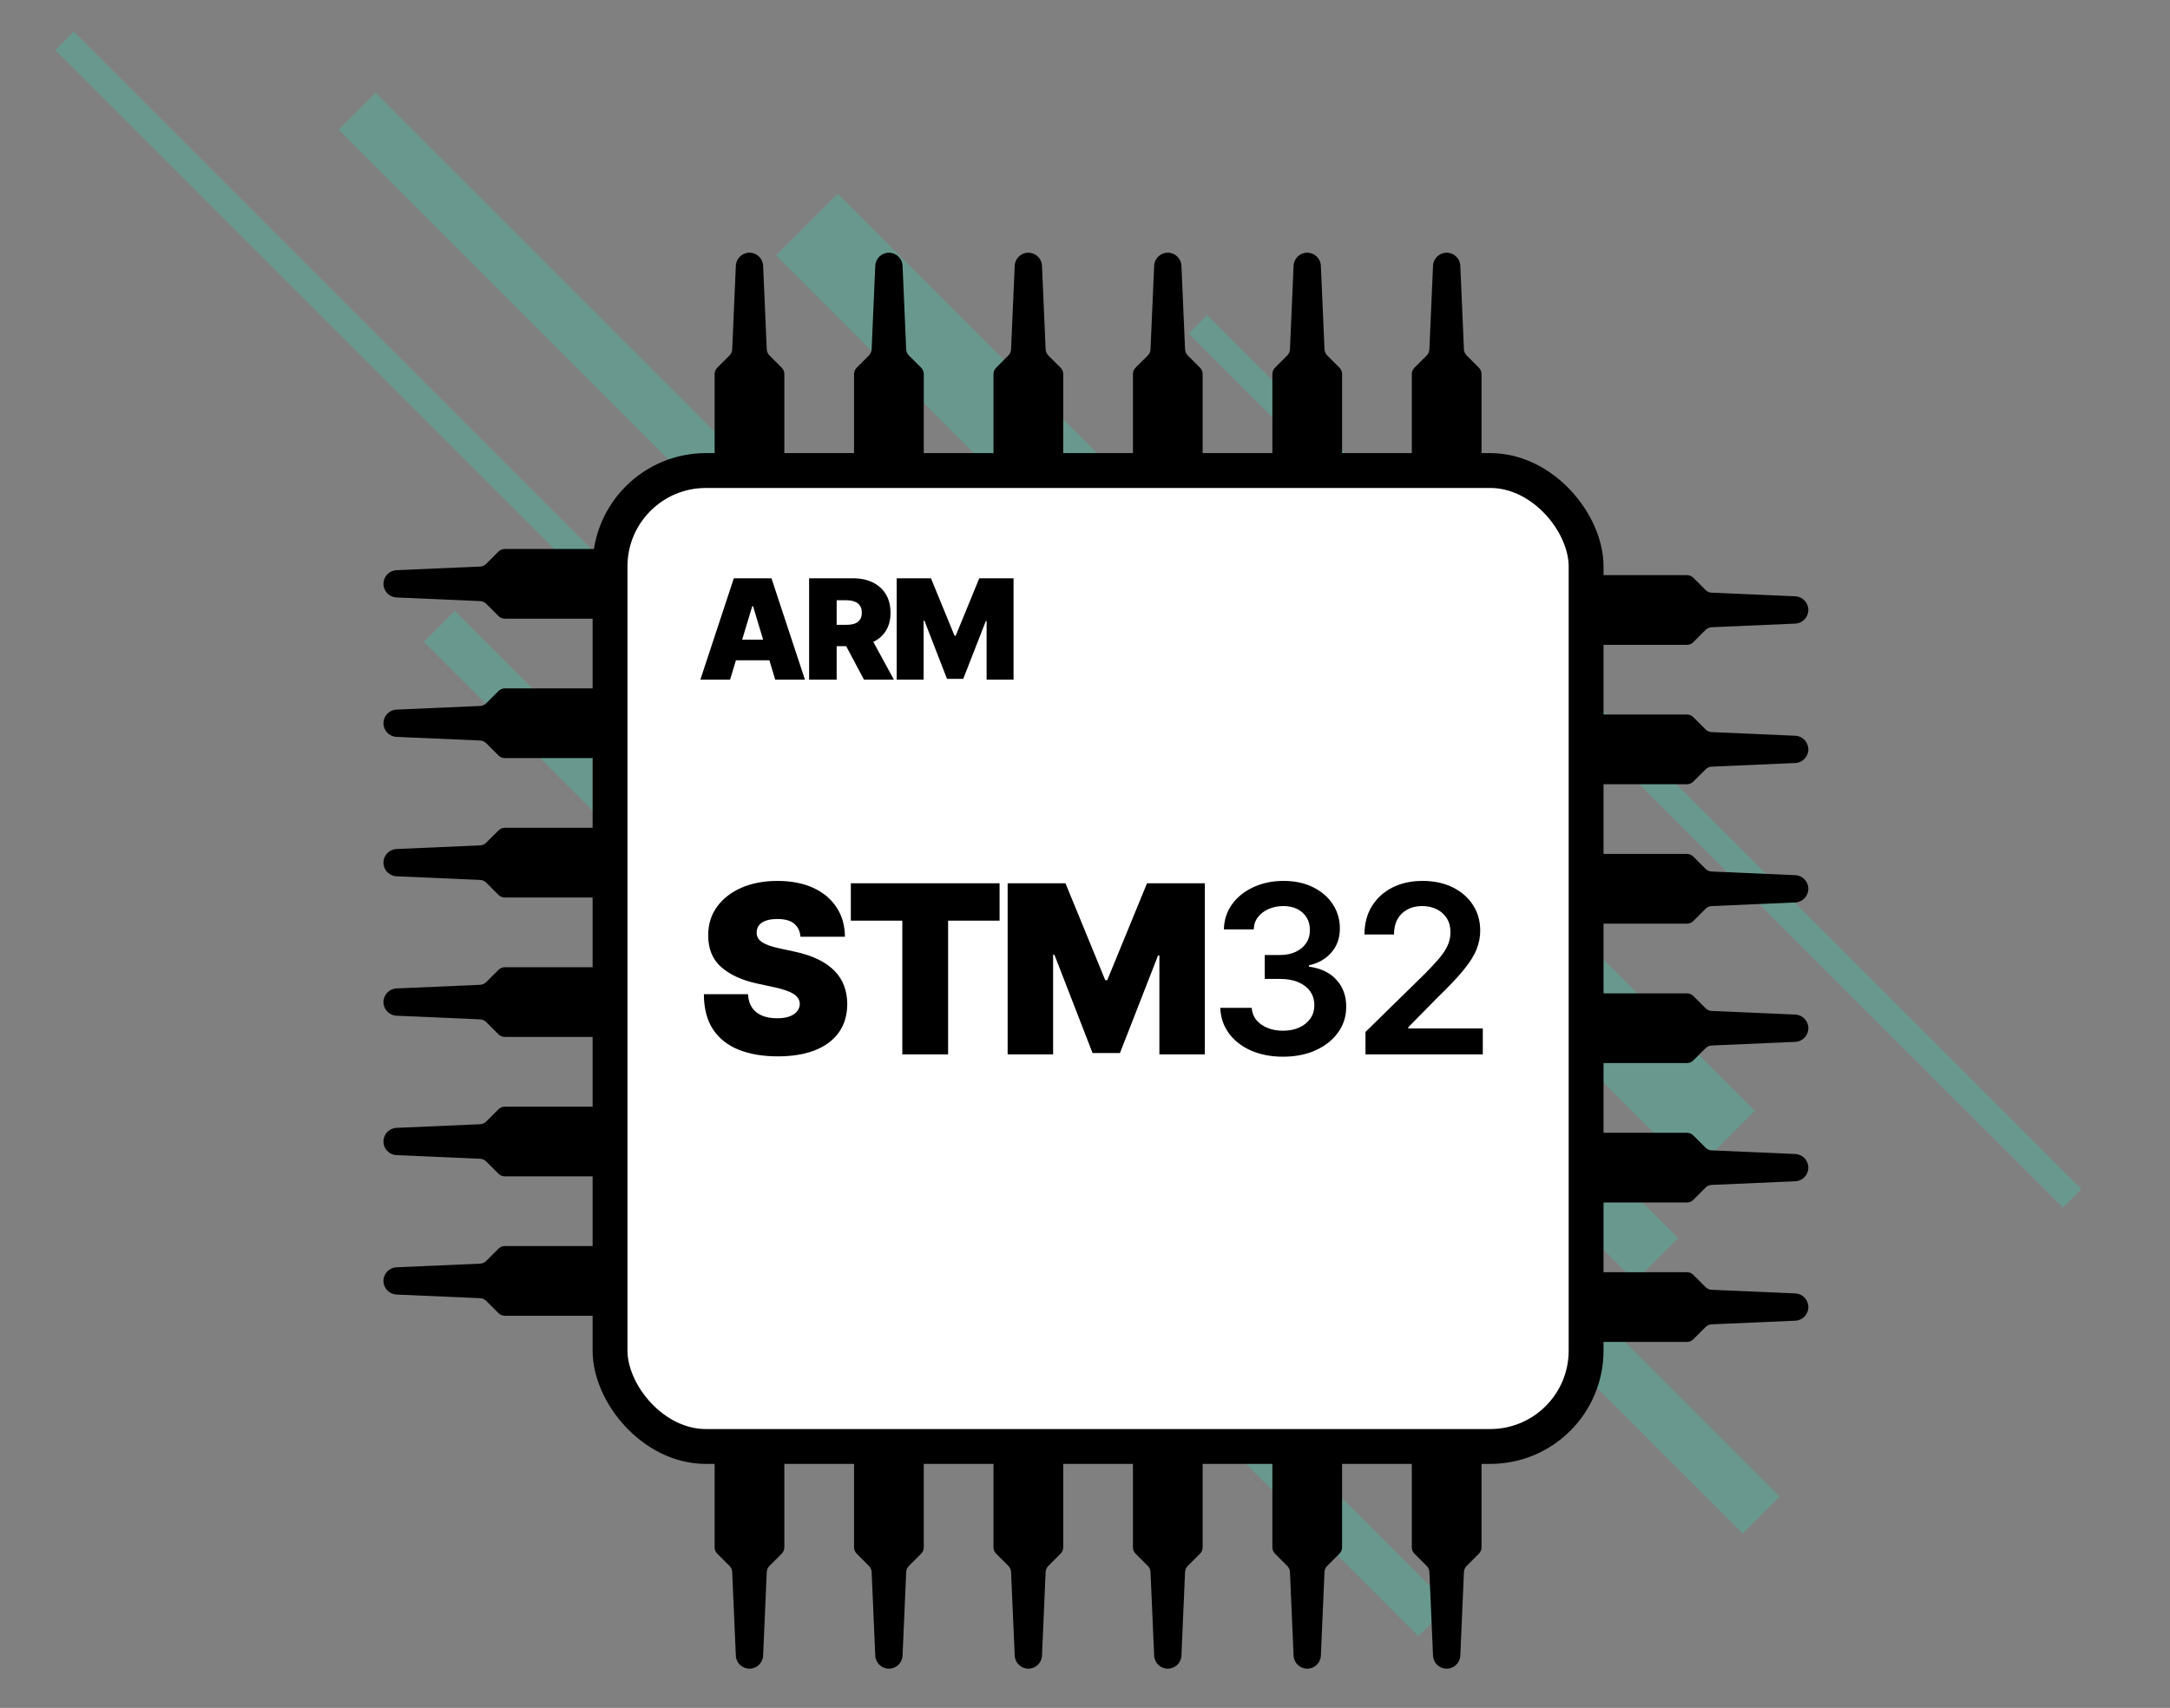 <svg width="249" height="196" viewBox="0 0 249 196" fill="none" xmlns="http://www.w3.org/2000/svg">
<rect x="0" y="0" width="249" height="196" fill="#808080" stroke="none"/>
<path d="M113.782 68.26L187.617 142.095" stroke="#31D8B0" stroke-opacity="0.29" stroke-width="7" stroke-linecap="square"/>
<path d="M96.116 29.3L194.295 127.479" stroke="#31D8B0" stroke-opacity="0.29" stroke-width="10" stroke-linecap="square"/>
<path d="M43.112 14.891L199.97 171.749" stroke="#31D8B0" stroke-opacity="0.29" stroke-width="6" stroke-linecap="square"/>
<path d="M8.468 5.75L125.562 122.843" stroke="#31D8B0" stroke-opacity="0.29" stroke-width="3" stroke-linecap="square"/>
<path d="M52.17 73.653L162.756 184.239" stroke="#31D8B0" stroke-opacity="0.29" stroke-width="5" stroke-linecap="square"/>
<path d="M138.522 38.277L236.713 136.468" stroke="#31D8B0" stroke-opacity="0.29" stroke-width="3" stroke-linecap="square"/>
<rect x="70" y="54" width="112" height="112" rx="11" fill="white" stroke="black" stroke-width="4"/>
<path d="M83.773 78H80.364L84.204 66.364H88.523L92.364 78H88.954L86.409 69.568H86.318L83.773 78ZM83.136 73.409H89.546V75.773H83.136V73.409ZM92.844 78V66.364H97.867C98.731 66.364 99.486 66.521 100.134 66.835C100.782 67.15 101.286 67.602 101.646 68.193C102.005 68.784 102.185 69.492 102.185 70.318C102.185 71.151 102 71.854 101.628 72.426C101.261 72.998 100.744 73.43 100.077 73.722C99.415 74.013 98.64 74.159 97.754 74.159H94.754V71.704H97.117C97.488 71.704 97.805 71.659 98.066 71.568C98.331 71.474 98.534 71.324 98.674 71.119C98.818 70.915 98.89 70.648 98.89 70.318C98.89 69.985 98.818 69.714 98.674 69.506C98.534 69.294 98.331 69.138 98.066 69.04C97.805 68.938 97.488 68.886 97.117 68.886H96.004V78H92.844ZM99.663 72.659L102.572 78H99.14L96.299 72.659H99.663ZM102.892 66.364H106.824L109.528 72.954H109.665L112.369 66.364H116.301V78H113.21V71.273H113.119L110.528 77.909H108.665L106.074 71.227H105.983V78H102.892V66.364Z" fill="black"/>
<path d="M91.851 107.5C91.8 106.861 91.56 106.362 91.132 106.004C90.71 105.646 90.067 105.467 89.204 105.467C88.655 105.467 88.204 105.534 87.853 105.669C87.507 105.797 87.252 105.972 87.086 106.196C86.919 106.42 86.833 106.675 86.827 106.963C86.814 107.2 86.856 107.414 86.951 107.605C87.054 107.791 87.213 107.96 87.431 108.114C87.648 108.261 87.926 108.395 88.265 108.516C88.604 108.638 89.006 108.746 89.473 108.842L91.084 109.188C92.171 109.418 93.1 109.721 93.874 110.098C94.647 110.475 95.28 110.92 95.772 111.431C96.265 111.936 96.626 112.505 96.856 113.138C97.092 113.771 97.214 114.461 97.22 115.209C97.214 116.5 96.891 117.593 96.252 118.488C95.613 119.383 94.698 120.064 93.51 120.53C92.327 120.997 90.905 121.23 89.243 121.23C87.536 121.23 86.047 120.978 84.775 120.473C83.509 119.968 82.525 119.191 81.822 118.143C81.125 117.088 80.773 115.739 80.767 114.097H85.829C85.862 114.697 86.012 115.202 86.28 115.612C86.549 116.021 86.926 116.331 87.412 116.542C87.904 116.752 88.489 116.858 89.166 116.858C89.735 116.858 90.211 116.788 90.595 116.647C90.978 116.506 91.269 116.311 91.467 116.062C91.665 115.813 91.768 115.528 91.774 115.209C91.768 114.908 91.669 114.646 91.477 114.423C91.291 114.192 90.985 113.988 90.556 113.809C90.128 113.624 89.55 113.451 88.821 113.291L86.865 112.869C85.126 112.492 83.755 111.863 82.752 110.98C81.755 110.092 81.259 108.881 81.266 107.347C81.259 106.1 81.592 105.01 82.263 104.077C82.94 103.137 83.877 102.406 85.072 101.881C86.274 101.357 87.651 101.095 89.204 101.095C90.79 101.095 92.161 101.36 93.318 101.891C94.475 102.422 95.367 103.169 95.993 104.135C96.626 105.093 96.945 106.215 96.952 107.5H91.851ZM97.631 105.659V101.364H114.698V105.659H108.792V121H103.537V105.659H97.631ZM115.624 101.364H122.259L126.823 112.486H127.053L131.617 101.364H138.252V121H133.036V109.648H132.883L128.511 120.847H125.366L120.993 109.571H120.84V121H115.624V101.364ZM147.225 121.268C145.844 121.268 144.617 121.032 143.543 120.559C142.476 120.086 141.632 119.428 141.012 118.584C140.392 117.74 140.063 116.765 140.024 115.659H143.63C143.662 116.19 143.837 116.653 144.157 117.05C144.477 117.44 144.902 117.743 145.432 117.961C145.963 118.178 146.557 118.287 147.216 118.287C147.919 118.287 148.542 118.165 149.085 117.922C149.629 117.673 150.054 117.328 150.36 116.887C150.667 116.446 150.817 115.937 150.811 115.362C150.817 114.768 150.664 114.244 150.351 113.79C150.038 113.336 149.584 112.981 148.989 112.725C148.401 112.47 147.692 112.342 146.861 112.342H145.125V109.6H146.861C147.545 109.6 148.142 109.482 148.654 109.245C149.171 109.009 149.577 108.676 149.871 108.248C150.165 107.813 150.309 107.311 150.303 106.743C150.309 106.186 150.185 105.704 149.929 105.295C149.68 104.879 149.325 104.556 148.865 104.326C148.411 104.096 147.877 103.981 147.263 103.981C146.663 103.981 146.107 104.09 145.595 104.307C145.084 104.525 144.671 104.835 144.358 105.237C144.045 105.634 143.879 106.107 143.86 106.656H140.437C140.462 105.557 140.779 104.592 141.386 103.761C142 102.923 142.818 102.271 143.841 101.805C144.863 101.332 146.011 101.095 147.283 101.095C148.593 101.095 149.731 101.341 150.696 101.833C151.668 102.319 152.419 102.974 152.949 103.799C153.48 104.624 153.745 105.534 153.745 106.532C153.751 107.637 153.425 108.564 152.767 109.312C152.115 110.06 151.258 110.549 150.197 110.779V110.933C151.578 111.124 152.636 111.636 153.371 112.467C154.113 113.291 154.48 114.317 154.474 115.544C154.474 116.644 154.16 117.628 153.534 118.498C152.914 119.36 152.057 120.038 150.964 120.53C149.878 121.022 148.631 121.268 147.225 121.268ZM156.685 121V118.43L163.502 111.748C164.154 111.089 164.697 110.504 165.132 109.993C165.567 109.482 165.893 108.986 166.11 108.507C166.327 108.027 166.436 107.516 166.436 106.973C166.436 106.353 166.295 105.822 166.014 105.381C165.733 104.934 165.346 104.588 164.854 104.346C164.362 104.103 163.802 103.981 163.176 103.981C162.53 103.981 161.965 104.115 161.479 104.384C160.993 104.646 160.616 105.02 160.347 105.506C160.085 105.991 159.954 106.57 159.954 107.241H156.57C156.57 105.995 156.854 104.911 157.423 103.991C157.992 103.07 158.775 102.358 159.772 101.853C160.776 101.348 161.926 101.095 163.224 101.095C164.541 101.095 165.698 101.341 166.695 101.833C167.692 102.326 168.465 103 169.015 103.857C169.571 104.713 169.849 105.691 169.849 106.79C169.849 107.526 169.709 108.248 169.427 108.957C169.146 109.667 168.651 110.453 167.941 111.316C167.238 112.179 166.25 113.224 164.978 114.451L161.594 117.893V118.028H170.146V121H156.685Z" fill="black"/>
<path d="M82 177.574C82 177.847 82.108 178.108 82.302 178.301L83.71 179.71C83.897 179.897 84.006 180.146 84.018 180.41L84.435 190.001C84.471 190.839 85.161 191.5 86 191.5C86.839 191.5 87.529 190.839 87.565 190.001L87.982 180.41C87.994 180.146 88.103 179.897 88.29 179.71L89.698 178.301C89.892 178.108 90 177.847 90 177.574V165H82V177.574Z" fill="black"/>
<path d="M98 177.574C98 177.847 98.108 178.108 98.302 178.301L99.71 179.71C99.897 179.897 100.006 180.146 100.018 180.41L100.435 190.001C100.471 190.839 101.161 191.5 102 191.5C102.839 191.5 103.529 190.839 103.565 190.001L103.982 180.41C103.994 180.146 104.103 179.897 104.29 179.71L105.699 178.301C105.892 178.108 106 177.847 106 177.574V165H98V177.574Z" fill="black"/>
<path d="M114 177.574C114 177.847 114.108 178.108 114.301 178.301L115.71 179.71C115.897 179.897 116.006 180.146 116.018 180.41L116.435 190.001C116.471 190.839 117.161 191.5 118 191.5C118.839 191.5 119.529 190.839 119.565 190.001L119.982 180.41C119.994 180.146 120.103 179.897 120.29 179.71L121.699 178.301C121.892 178.108 122 177.847 122 177.574V165H114V177.574Z" fill="black"/>
<path d="M130 177.574C130 177.847 130.108 178.108 130.301 178.301L131.71 179.71C131.897 179.897 132.006 180.146 132.018 180.41L132.435 190.001C132.471 190.839 133.161 191.5 134 191.5C134.839 191.5 135.529 190.839 135.565 190.001L135.982 180.41C135.994 180.146 136.103 179.897 136.29 179.71L137.699 178.301C137.892 178.108 138 177.847 138 177.574V165H130V177.574Z" fill="black"/>
<path d="M146 177.574C146 177.847 146.108 178.108 146.301 178.301L147.71 179.71C147.897 179.897 148.006 180.146 148.018 180.41L148.435 190.001C148.471 190.839 149.161 191.5 150 191.5C150.839 191.5 151.529 190.839 151.565 190.001L151.982 180.41C151.994 180.146 152.103 179.897 152.29 179.71L153.699 178.301C153.892 178.108 154 177.847 154 177.574V165H146V177.574Z" fill="black"/>
<path d="M162 177.574C162 177.847 162.108 178.108 162.301 178.301L163.71 179.71C163.897 179.897 164.006 180.146 164.018 180.41L164.435 190.001C164.471 190.839 165.161 191.5 166 191.5C166.839 191.5 167.529 190.839 167.565 190.001L167.982 180.41C167.994 180.146 168.103 179.897 168.29 179.71L169.699 178.301C169.892 178.108 170 177.847 170 177.574V165H162V177.574Z" fill="black"/>
<path d="M193.574 154C193.847 154 194.108 153.892 194.301 153.699L195.71 152.29C195.897 152.103 196.146 151.994 196.41 151.982L206.001 151.565C206.839 151.529 207.5 150.839 207.5 150C207.5 149.161 206.839 148.471 206.001 148.435L196.41 148.018C196.146 148.006 195.897 147.897 195.71 147.71L194.301 146.301C194.108 146.108 193.847 146 193.574 146L181 146L181 154L193.574 154Z" fill="black"/>
<path d="M193.574 138C193.847 138 194.108 137.892 194.301 137.699L195.71 136.29C195.897 136.103 196.146 135.994 196.41 135.982L206.001 135.565C206.839 135.529 207.5 134.839 207.5 134C207.5 133.161 206.839 132.471 206.001 132.435L196.41 132.018C196.146 132.006 195.897 131.897 195.71 131.71L194.301 130.301C194.108 130.108 193.847 130 193.574 130L181 130L181 138L193.574 138Z" fill="black"/>
<path d="M193.574 122C193.847 122 194.108 121.892 194.301 121.699L195.71 120.29C195.897 120.103 196.146 119.994 196.41 119.982L206.001 119.565C206.839 119.529 207.5 118.839 207.5 118C207.5 117.161 206.839 116.471 206.001 116.435L196.41 116.018C196.146 116.006 195.897 115.897 195.71 115.71L194.301 114.301C194.108 114.108 193.847 114 193.574 114L181 114L181 122L193.574 122Z" fill="black"/>
<path d="M193.574 106C193.847 106 194.108 105.892 194.301 105.699L195.71 104.29C195.897 104.103 196.146 103.994 196.41 103.982L206.001 103.565C206.839 103.529 207.5 102.839 207.5 102C207.5 101.161 206.839 100.471 206.001 100.435L196.41 100.018C196.146 100.006 195.897 99.897 195.71 99.71L194.301 98.302C194.108 98.108 193.847 98 193.574 98L181 98L181 106L193.574 106Z" fill="black"/>
<path d="M193.574 90C193.847 90 194.108 89.892 194.301 89.698L195.71 88.29C195.897 88.103 196.146 87.994 196.41 87.982L206.001 87.565C206.839 87.529 207.5 86.839 207.5 86C207.5 85.161 206.839 84.471 206.001 84.435L196.41 84.018C196.146 84.006 195.897 83.897 195.71 83.71L194.301 82.302C194.108 82.108 193.847 82 193.574 82L181 82L181 90L193.574 90Z" fill="black"/>
<path d="M193.574 74C193.847 74 194.108 73.892 194.301 73.698L195.71 72.29C195.897 72.103 196.146 71.994 196.41 71.982L206.001 71.565C206.839 71.529 207.5 70.839 207.5 70C207.5 69.161 206.839 68.471 206.001 68.435L196.41 68.018C196.146 68.006 195.897 67.897 195.71 67.71L194.301 66.302C194.108 66.108 193.847 66 193.574 66L181 66L181 74L193.574 74Z" fill="black"/>
<path d="M57.926 151C57.653 151 57.392 150.892 57.199 150.699L55.79 149.29C55.603 149.103 55.354 148.994 55.09 148.982L45.499 148.565C44.661 148.529 44 147.839 44 147C44 146.161 44.661 145.471 45.499 145.435L55.09 145.018C55.354 145.006 55.603 144.897 55.79 144.71L57.199 143.301C57.392 143.108 57.653 143 57.926 143L70.5 143L70.5 151L57.926 151Z" fill="black"/>
<path d="M57.926 135C57.653 135 57.392 134.892 57.199 134.699L55.79 133.29C55.603 133.103 55.354 132.994 55.09 132.982L45.499 132.565C44.661 132.529 44 131.839 44 131C44 130.161 44.661 129.471 45.499 129.435L55.09 129.018C55.354 129.006 55.603 128.897 55.79 128.71L57.199 127.301C57.392 127.108 57.653 127 57.926 127L70.5 127L70.5 135L57.926 135Z" fill="black"/>
<path d="M57.926 119C57.653 119 57.392 118.892 57.199 118.699L55.79 117.29C55.603 117.103 55.354 116.994 55.09 116.982L45.499 116.565C44.661 116.529 44 115.839 44 115C44 114.161 44.661 113.471 45.499 113.435L55.09 113.018C55.354 113.006 55.603 112.897 55.79 112.71L57.199 111.301C57.392 111.108 57.653 111 57.926 111L70.5 111L70.5 119L57.926 119Z" fill="black"/>
<path d="M57.926 103C57.653 103 57.392 102.892 57.199 102.699L55.79 101.29C55.603 101.103 55.354 100.994 55.09 100.982L45.499 100.565C44.661 100.529 44 99.839 44 99C44 98.161 44.661 97.471 45.499 97.435L55.09 97.018C55.354 97.006 55.603 96.897 55.79 96.71L57.199 95.302C57.392 95.108 57.653 95 57.926 95L70.5 95L70.5 103L57.926 103Z" fill="black"/>
<path d="M57.926 87C57.653 87 57.392 86.892 57.199 86.698L55.79 85.29C55.603 85.103 55.354 84.994 55.09 84.982L45.499 84.565C44.661 84.529 44 83.839 44 83C44 82.161 44.661 81.471 45.499 81.435L55.09 81.018C55.354 81.006 55.603 80.897 55.79 80.71L57.199 79.302C57.392 79.108 57.653 79 57.926 79L70.5 79L70.5 87L57.926 87Z" fill="black"/>
<path d="M57.926 71C57.653 71 57.392 70.892 57.199 70.698L55.79 69.29C55.603 69.103 55.354 68.994 55.09 68.982L45.499 68.565C44.661 68.529 44 67.839 44 67C44 66.161 44.661 65.471 45.499 65.435L55.09 65.018C55.354 65.006 55.603 64.897 55.79 64.71L57.199 63.301C57.392 63.108 57.653 63 57.926 63L70.5 63L70.5 71L57.926 71Z" fill="black"/>
<path d="M82 42.926C82 42.653 82.108 42.392 82.302 42.199L83.71 40.79C83.897 40.603 84.006 40.354 84.018 40.09L84.435 30.499C84.471 29.661 85.161 29 86 29C86.839 29 87.529 29.661 87.565 30.499L87.982 40.09C87.994 40.354 88.103 40.603 88.29 40.79L89.698 42.199C89.892 42.392 90 42.653 90 42.926V55.5H82V42.926Z" fill="black"/>
<path d="M98 42.926C98 42.653 98.108 42.392 98.302 42.199L99.71 40.79C99.897 40.603 100.006 40.354 100.018 40.09L100.435 30.499C100.471 29.661 101.161 29 102 29C102.839 29 103.529 29.661 103.565 30.499L103.982 40.09C103.994 40.354 104.103 40.603 104.29 40.79L105.699 42.199C105.892 42.392 106 42.653 106 42.926V55.5H98V42.926Z" fill="black"/>
<path d="M114 42.926C114 42.653 114.108 42.392 114.301 42.199L115.71 40.79C115.897 40.603 116.006 40.354 116.018 40.09L116.435 30.499C116.471 29.661 117.161 29 118 29C118.839 29 119.529 29.661 119.565 30.499L119.982 40.09C119.994 40.354 120.103 40.603 120.29 40.79L121.699 42.199C121.892 42.392 122 42.653 122 42.926V55.5H114V42.926Z" fill="black"/>
<path d="M130 42.926C130 42.653 130.108 42.392 130.301 42.199L131.71 40.79C131.897 40.603 132.006 40.354 132.018 40.09L132.435 30.499C132.471 29.661 133.161 29 134 29C134.839 29 135.529 29.661 135.565 30.499L135.982 40.09C135.994 40.354 136.103 40.603 136.29 40.79L137.699 42.199C137.892 42.392 138 42.653 138 42.926V55.5H130V42.926Z" fill="black"/>
<path d="M146 42.926C146 42.653 146.108 42.392 146.301 42.199L147.71 40.79C147.897 40.603 148.006 40.354 148.018 40.09L148.435 30.499C148.471 29.661 149.161 29 150 29C150.839 29 151.529 29.661 151.565 30.499L151.982 40.09C151.994 40.354 152.103 40.603 152.29 40.79L153.699 42.199C153.892 42.392 154 42.653 154 42.926V55.5H146V42.926Z" fill="black"/>
<path d="M162 42.926C162 42.653 162.108 42.392 162.301 42.199L163.71 40.79C163.897 40.603 164.006 40.354 164.018 40.09L164.435 30.499C164.471 29.661 165.161 29 166 29C166.839 29 167.529 29.661 167.565 30.499L167.982 40.09C167.994 40.354 168.103 40.603 168.29 40.79L169.699 42.199C169.892 42.392 170 42.653 170 42.926V55.5H162V42.926Z" fill="black"/>
</svg>
